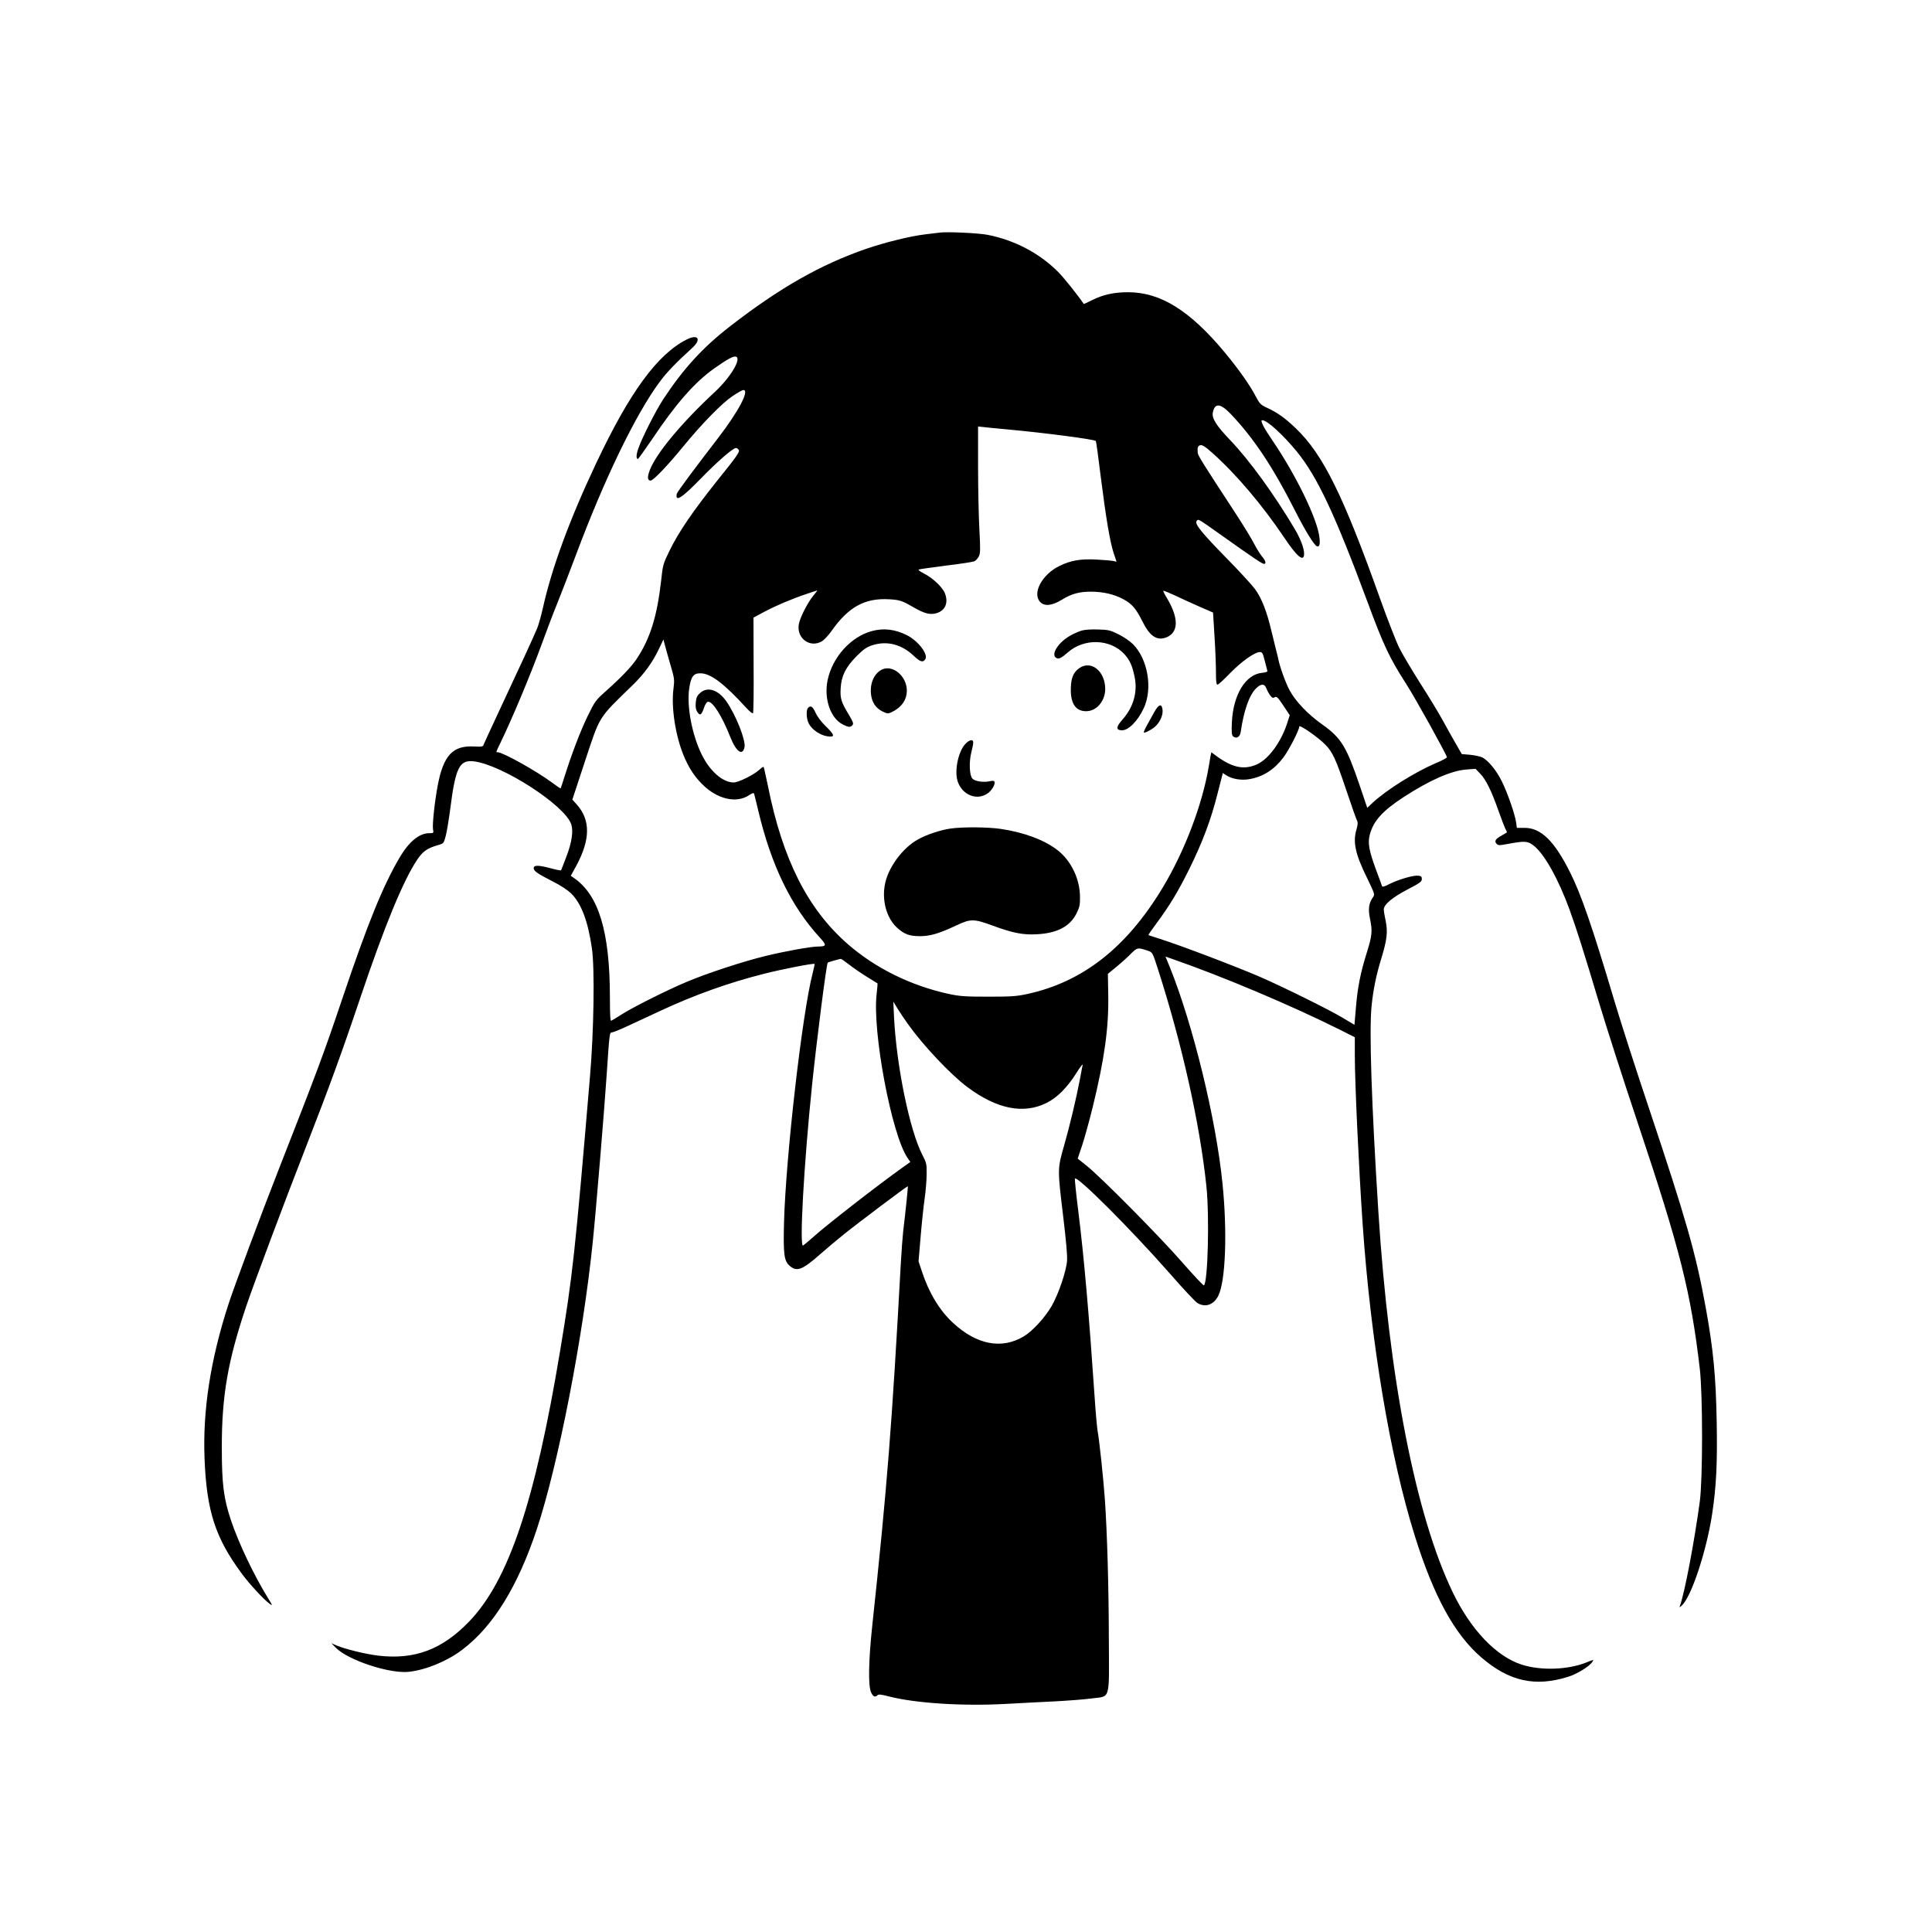 <?xml version="1.0" standalone="no"?>
<!DOCTYPE svg PUBLIC "-//W3C//DTD SVG 20010904//EN"
 "http://www.w3.org/TR/2001/REC-SVG-20010904/DTD/svg10.dtd">
<svg version="1.0" xmlns="http://www.w3.org/2000/svg"
 width="1600pt" height="1600pt" viewBox="0 0 1600 1600"
 preserveAspectRatio="xMidYMid meet">

<g transform="translate(0,1600) scale(0.1,-0.1)"
fill="#000000" stroke="none">
<path d="M7785 14074 c-16 -2 -73 -9 -124 -15 -120 -14 -331 -66 -486 -119
-379 -131 -717 -323 -1126 -640 -228 -176 -389 -352 -558 -609 -63 -97 -180
-328 -207 -412 -16 -47 -16 -81 -1 -80 4 1 56 74 117 163 198 296 354 473 515
587 111 78 160 105 181 97 46 -18 -48 -173 -175 -291 -274 -254 -488 -511
-540 -649 -22 -58 -19 -86 7 -86 22 0 138 121 270 282 157 192 321 359 409
418 41 28 81 50 89 50 54 0 -40 -178 -211 -400 -198 -257 -334 -440 -340 -459
-3 -11 -3 -25 0 -31 13 -20 68 23 198 156 136 140 267 254 292 254 8 0 19 -8
24 -18 8 -14 -23 -59 -171 -242 -212 -266 -326 -433 -403 -590 -54 -111 -56
-119 -70 -250 -33 -295 -92 -483 -206 -652 -44 -64 -123 -147 -252 -262 -85
-76 -90 -83 -152 -210 -61 -126 -132 -314 -191 -501 -16 -49 -29 -92 -31 -94
-1 -2 -33 19 -70 47 -132 98 -407 251 -450 252 -17 0 -18 -3 18 71 99 204 247
557 340 810 38 105 96 259 130 342 34 84 106 271 161 417 235 628 495 1164
693 1430 57 77 133 156 268 279 78 71 49 117 -45 70 -244 -123 -473 -436 -753
-1030 -219 -464 -366 -865 -439 -1194 -15 -66 -36 -140 -46 -165 -21 -53 -161
-357 -322 -700 -63 -135 -118 -254 -122 -265 -5 -19 -13 -20 -82 -17 -174 9
-252 -74 -299 -323 -24 -124 -46 -326 -39 -362 6 -32 5 -33 -30 -33 -83 0
-167 -68 -245 -199 -139 -236 -265 -545 -476 -1171 -152 -451 -200 -581 -525
-1410 -147 -374 -374 -984 -418 -1121 -149 -459 -214 -879 -198 -1279 17 -433
89 -656 309 -953 63 -86 183 -215 230 -249 27 -19 26 -17 -14 48 -118 192
-242 453 -305 640 -62 184 -77 303 -77 604 -1 429 50 721 202 1172 66 195 324
883 498 1328 184 472 295 775 448 1230 200 593 353 964 469 1139 48 71 84 97
176 123 44 13 45 14 61 74 9 33 26 135 38 227 43 340 76 406 195 392 235 -29
755 -364 807 -522 18 -57 5 -149 -41 -269 -22 -59 -42 -109 -44 -112 -3 -2
-40 5 -84 17 -101 27 -142 28 -142 2 0 -25 29 -45 160 -112 66 -33 122 -71
151 -99 84 -84 139 -230 171 -455 24 -164 16 -688 -16 -1060 -125 -1480 -144
-1649 -247 -2270 -208 -1252 -427 -1905 -755 -2245 -224 -232 -452 -317 -754
-281 -104 13 -270 53 -340 83 l-45 19 34 -35 c102 -105 451 -220 610 -201 143
17 317 89 441 184 256 194 460 526 617 1001 177 535 382 1588 462 2375 26 250
95 1082 116 1395 22 331 23 340 43 340 9 0 71 25 137 56 66 31 183 85 260 121
286 133 564 233 860 308 153 39 414 90 421 82 2 -1 -6 -36 -16 -77 -86 -328
-222 -1518 -237 -2060 -7 -271 0 -324 49 -365 58 -49 104 -31 248 96 58 51
146 125 195 164 133 107 529 404 533 401 3 -3 -17 -197 -38 -371 -5 -44 -14
-165 -20 -270 -74 -1351 -113 -1845 -236 -2995 -31 -290 -35 -496 -11 -553 16
-38 34 -46 54 -26 9 9 32 6 90 -9 218 -57 613 -83 973 -63 113 6 295 16 405
21 110 6 247 16 303 24 162 21 147 -28 145 494 -1 439 -14 878 -33 1157 -12
168 -45 481 -60 564 -5 29 -17 158 -25 285 -46 678 -87 1151 -136 1544 -17
134 -29 251 -27 260 8 38 464 -418 789 -788 108 -124 210 -233 227 -242 65
-38 133 -14 171 60 61 121 76 529 35 932 -54 536 -244 1314 -437 1793 l-35 85
52 -18 c423 -147 991 -387 1395 -589 l121 -61 0 -148 c0 -228 33 -937 65
-1402 68 -977 227 -1927 432 -2580 157 -502 330 -817 553 -1008 229 -196 442
-244 715 -159 73 22 179 87 202 124 14 21 14 21 -47 -4 -154 -62 -377 -70
-537 -19 -212 68 -423 289 -573 601 -306 636 -527 1769 -615 3150 -57 901 -77
1501 -56 1706 14 138 40 261 81 393 46 151 54 218 36 307 -9 41 -16 84 -16 97
0 41 69 99 195 165 104 54 120 66 120 87 0 21 -6 26 -32 28 -40 4 -160 -31
-236 -69 -42 -22 -59 -26 -62 -17 -2 7 -24 68 -49 134 -59 160 -70 223 -52
292 31 114 105 197 282 312 214 139 392 217 515 227 l79 6 40 -42 c47 -49 93
-144 150 -306 23 -66 49 -132 56 -147 8 -15 14 -28 14 -30 0 -2 -20 -14 -45
-28 -51 -28 -62 -47 -40 -69 13 -13 23 -13 87 -1 145 27 169 26 218 -12 88
-67 206 -277 299 -533 62 -172 111 -327 247 -780 58 -192 201 -638 319 -990
349 -1044 437 -1392 512 -2030 25 -217 25 -912 0 -1100 -47 -344 -125 -754
-164 -862 -6 -17 -5 -17 14 0 79 69 205 450 252 757 35 231 44 420 38 765 -7
381 -28 601 -92 952 -81 444 -161 723 -465 1633 -110 327 -240 732 -290 900
-186 624 -274 878 -367 1065 -131 262 -242 370 -379 369 l-62 0 -6 44 c-9 66
-71 246 -118 340 -43 89 -112 173 -161 199 -17 8 -62 18 -101 22 l-70 6 -49
85 c-27 47 -76 133 -107 191 -32 59 -116 198 -188 310 -71 112 -150 245 -174
294 -25 50 -96 232 -158 405 -305 856 -473 1197 -698 1412 -90 86 -148 128
-235 169 -58 27 -64 33 -100 101 -47 90 -138 219 -253 358 -289 348 -533 500
-802 500 -115 0 -207 -20 -297 -65 -38 -19 -69 -34 -70 -32 -42 64 -164 217
-213 266 -155 155 -359 262 -582 306 -74 15 -337 27 -395 19z m2406 -1501
c191 -200 352 -442 537 -808 80 -158 155 -280 178 -289 21 -8 28 17 21 74 -18
154 -194 516 -391 805 -72 105 -102 165 -83 165 41 0 170 -118 287 -260 169
-208 314 -515 585 -1245 135 -364 181 -461 321 -680 75 -116 329 -575 337
-606 1 -5 -43 -29 -99 -52 -171 -74 -403 -220 -514 -323 l-47 -44 -63 186
c-109 321 -153 393 -308 503 -121 85 -227 197 -274 288 -33 62 -81 197 -92
256 -2 12 -9 40 -15 62 -6 22 -24 97 -41 167 -39 166 -81 273 -137 350 -26 35
-128 146 -228 248 -213 217 -274 292 -255 315 15 19 3 26 230 -135 239 -170
314 -220 328 -220 21 0 13 28 -17 62 -15 18 -44 65 -64 103 -19 39 -92 158
-162 265 -269 411 -304 467 -306 491 -4 43 1 57 22 62 15 4 40 -11 97 -62 195
-173 417 -434 600 -707 105 -157 162 -203 162 -129 0 45 -30 124 -78 205 -171
288 -376 570 -535 736 -115 120 -152 180 -143 227 16 82 62 78 147 -10z
m-1861 -128 c319 -29 731 -83 745 -97 3 -2 21 -132 40 -289 45 -357 78 -548
108 -640 l24 -71 -26 6 c-14 3 -78 9 -141 12 -130 7 -213 -7 -306 -53 -146
-71 -229 -229 -158 -300 36 -36 98 -29 179 21 80 49 143 66 239 66 101 0 192
-21 268 -62 73 -39 106 -78 160 -186 61 -123 121 -162 201 -129 98 42 99 160
2 322 -20 32 -33 60 -31 62 3 3 46 -15 98 -39 51 -25 143 -66 204 -93 l110
-48 12 -196 c7 -108 12 -242 12 -298 0 -78 3 -103 13 -103 7 0 55 44 107 98
95 97 202 172 245 172 18 0 24 -11 39 -72 10 -40 20 -78 22 -84 3 -7 -13 -13
-44 -16 -137 -13 -239 -181 -250 -408 -4 -88 -2 -108 11 -119 27 -22 56 -4 62
37 26 179 71 306 127 361 42 41 70 41 86 -1 7 -18 21 -44 32 -58 15 -20 23
-23 37 -14 15 9 25 0 71 -69 l53 -80 -21 -66 c-52 -159 -154 -298 -252 -342
-106 -46 -200 -27 -330 67 l-46 34 -6 -27 c-3 -16 -10 -57 -16 -93 -54 -318
-201 -703 -383 -1004 -298 -494 -660 -778 -1120 -878 -88 -19 -132 -22 -322
-22 -191 0 -234 3 -325 22 -317 69 -611 214 -841 415 -330 289 -538 700 -659
1307 -18 85 -34 157 -36 159 -2 3 -17 -7 -32 -21 -47 -44 -176 -108 -216 -108
-91 0 -198 94 -266 234 -80 164 -124 399 -102 546 15 98 35 125 94 124 84 -1
195 -85 381 -289 25 -27 49 -46 53 -42 4 4 7 184 5 400 l-1 392 87 47 c100 53
229 108 352 149 47 16 86 29 89 29 2 0 -13 -20 -33 -44 -49 -60 -112 -185
-120 -238 -18 -117 95 -197 193 -138 18 11 54 50 80 87 140 198 276 272 477
260 88 -5 107 -12 207 -70 82 -47 130 -60 180 -46 75 20 104 85 74 164 -21 53
-100 128 -177 167 -33 17 -48 29 -39 32 8 3 110 17 225 32 116 14 220 30 232
35 12 4 29 22 38 39 14 27 15 53 6 223 -6 106 -11 341 -11 524 l0 331 38 -4
c20 -3 107 -11 192 -19z m-2778 -1950 c34 -116 35 -122 25 -203 -19 -149 16
-380 83 -545 42 -102 88 -174 155 -241 124 -125 284 -162 389 -91 26 17 38 21
41 12 2 -6 18 -70 35 -142 107 -451 272 -791 509 -1049 60 -66 58 -74 -20 -75
-60 -1 -274 -40 -429 -78 -179 -43 -484 -143 -650 -213 -158 -66 -436 -205
-537 -268 -43 -27 -83 -52 -90 -55 -9 -6 -12 43 -12 198 -1 538 -92 840 -295
982 l-29 20 46 84 c117 217 118 379 3 507 l-36 40 103 313 c128 387 108 355
390 629 100 96 171 194 224 306 l37 78 12 -45 c6 -24 27 -98 46 -164z m5423
-661 c61 -62 88 -120 174 -377 43 -129 84 -244 90 -254 7 -14 6 -33 -4 -68
-33 -107 -12 -206 85 -403 66 -137 67 -139 50 -163 -33 -45 -41 -97 -25 -174
22 -104 19 -141 -25 -282 -53 -169 -77 -288 -91 -459 l-12 -141 -101 60 c-111
67 -493 255 -681 337 -204 88 -665 263 -830 315 -49 15 -92 30 -94 31 -2 2 26
43 62 91 113 152 185 272 277 458 109 221 179 406 234 626 l43 167 29 -19 c48
-31 126 -44 194 -31 111 20 202 78 277 177 46 60 133 229 133 258 0 20 155
-88 215 -149z m-1465 -1709 c34 -12 36 -15 78 -146 201 -623 349 -1286 403
-1804 26 -251 12 -800 -21 -820 -4 -3 -86 84 -181 193 -190 217 -671 703 -789
797 l-75 60 37 110 c20 61 59 202 87 315 98 401 134 659 129 932 l-3 173 73
60 c40 33 93 81 119 108 52 51 56 52 143 22z m-2477 -114 c34 -27 100 -72 147
-101 47 -29 86 -53 87 -54 2 -1 -2 -40 -7 -87 -37 -312 124 -1164 255 -1357
l24 -35 -77 -55 c-204 -146 -609 -461 -722 -562 -41 -36 -81 -70 -89 -75 -32
-19 6 670 74 1328 39 376 119 1003 130 1015 3 4 93 29 108 31 4 1 35 -21 70
-48z m484 -489 c129 -181 353 -419 495 -525 242 -181 463 -226 653 -132 89 43
174 129 250 250 31 50 54 79 51 65 -3 -14 -13 -63 -21 -110 -32 -168 -87 -398
-132 -555 -56 -195 -56 -193 -8 -590 23 -190 35 -324 32 -365 -6 -86 -70 -275
-127 -375 -55 -95 -159 -209 -231 -252 -184 -110 -390 -70 -587 112 -111 103
-199 248 -257 425 l-28 84 17 201 c9 110 24 252 33 315 9 63 17 156 17 205 1
85 -1 94 -35 160 -105 202 -215 737 -235 1141 l-6 129 36 -59 c20 -32 57 -88
83 -124z"/>
<path d="M7221 10774 c-175 -47 -327 -216 -367 -406 -32 -154 23 -316 126
-368 47 -24 63 -25 80 -5 10 12 5 27 -28 82 -66 109 -75 138 -70 223 6 104 42
175 132 266 56 56 83 75 126 89 123 41 244 11 347 -86 54 -51 77 -58 96 -28
26 41 -60 152 -153 199 -99 49 -191 60 -289 34z"/>
<path d="M8955 10777 c-89 -30 -158 -77 -199 -135 -30 -44 -33 -77 -8 -91 21
-11 42 -1 94 45 136 121 354 114 471 -15 44 -49 64 -93 83 -185 27 -126 -9
-252 -100 -355 -53 -60 -56 -85 -10 -89 55 -5 134 72 186 183 76 163 34 407
-90 531 -24 24 -77 60 -119 81 -69 34 -84 38 -172 40 -60 2 -111 -2 -136 -10z"/>
<path d="M8940 10468 c-51 -35 -71 -83 -72 -174 -2 -121 41 -184 127 -184 86
0 158 84 158 185 -1 146 -115 239 -213 173z"/>
<path d="M7302 10454 c-63 -32 -98 -112 -89 -201 7 -69 39 -117 95 -145 41
-19 46 -20 76 -6 83 40 126 102 126 180 -1 120 -118 217 -208 172z"/>
<path d="M5799 10262 c-26 -23 -33 -38 -37 -80 -3 -38 0 -58 12 -77 23 -35 35
-28 55 30 10 31 23 51 33 53 39 7 116 -115 187 -294 48 -121 102 -158 117 -80
10 57 -70 260 -148 374 -68 99 -157 129 -219 74z"/>
<path d="M9561 10106 c-17 -31 -45 -81 -62 -112 -17 -30 -29 -57 -26 -60 8 -8
80 32 103 58 35 38 55 87 52 126 -5 58 -30 53 -67 -12z"/>
<path d="M6692 10138 c-16 -16 -15 -81 2 -121 26 -62 111 -117 184 -117 36 0
26 22 -39 85 -37 36 -71 81 -85 113 -24 52 -40 62 -62 40z"/>
<path d="M7991 9835 c-57 -65 -88 -222 -60 -306 38 -114 160 -162 249 -99 34
24 64 75 56 95 -3 10 -14 11 -40 5 -52 -11 -122 -1 -143 22 -25 28 -29 137 -9
217 9 34 16 71 16 82 0 31 -35 23 -69 -16z"/>
<path d="M7870 9138 c-83 -12 -200 -51 -270 -91 -125 -70 -242 -228 -270 -364
-29 -137 11 -284 97 -364 61 -56 104 -72 193 -72 86 1 155 21 302 90 118 55
142 55 303 -4 163 -60 249 -77 364 -70 167 9 272 65 326 172 25 51 30 71 29
135 0 148 -71 298 -183 387 -107 85 -277 149 -471 178 -104 16 -318 18 -420 3z"/>
</g>
</svg>
